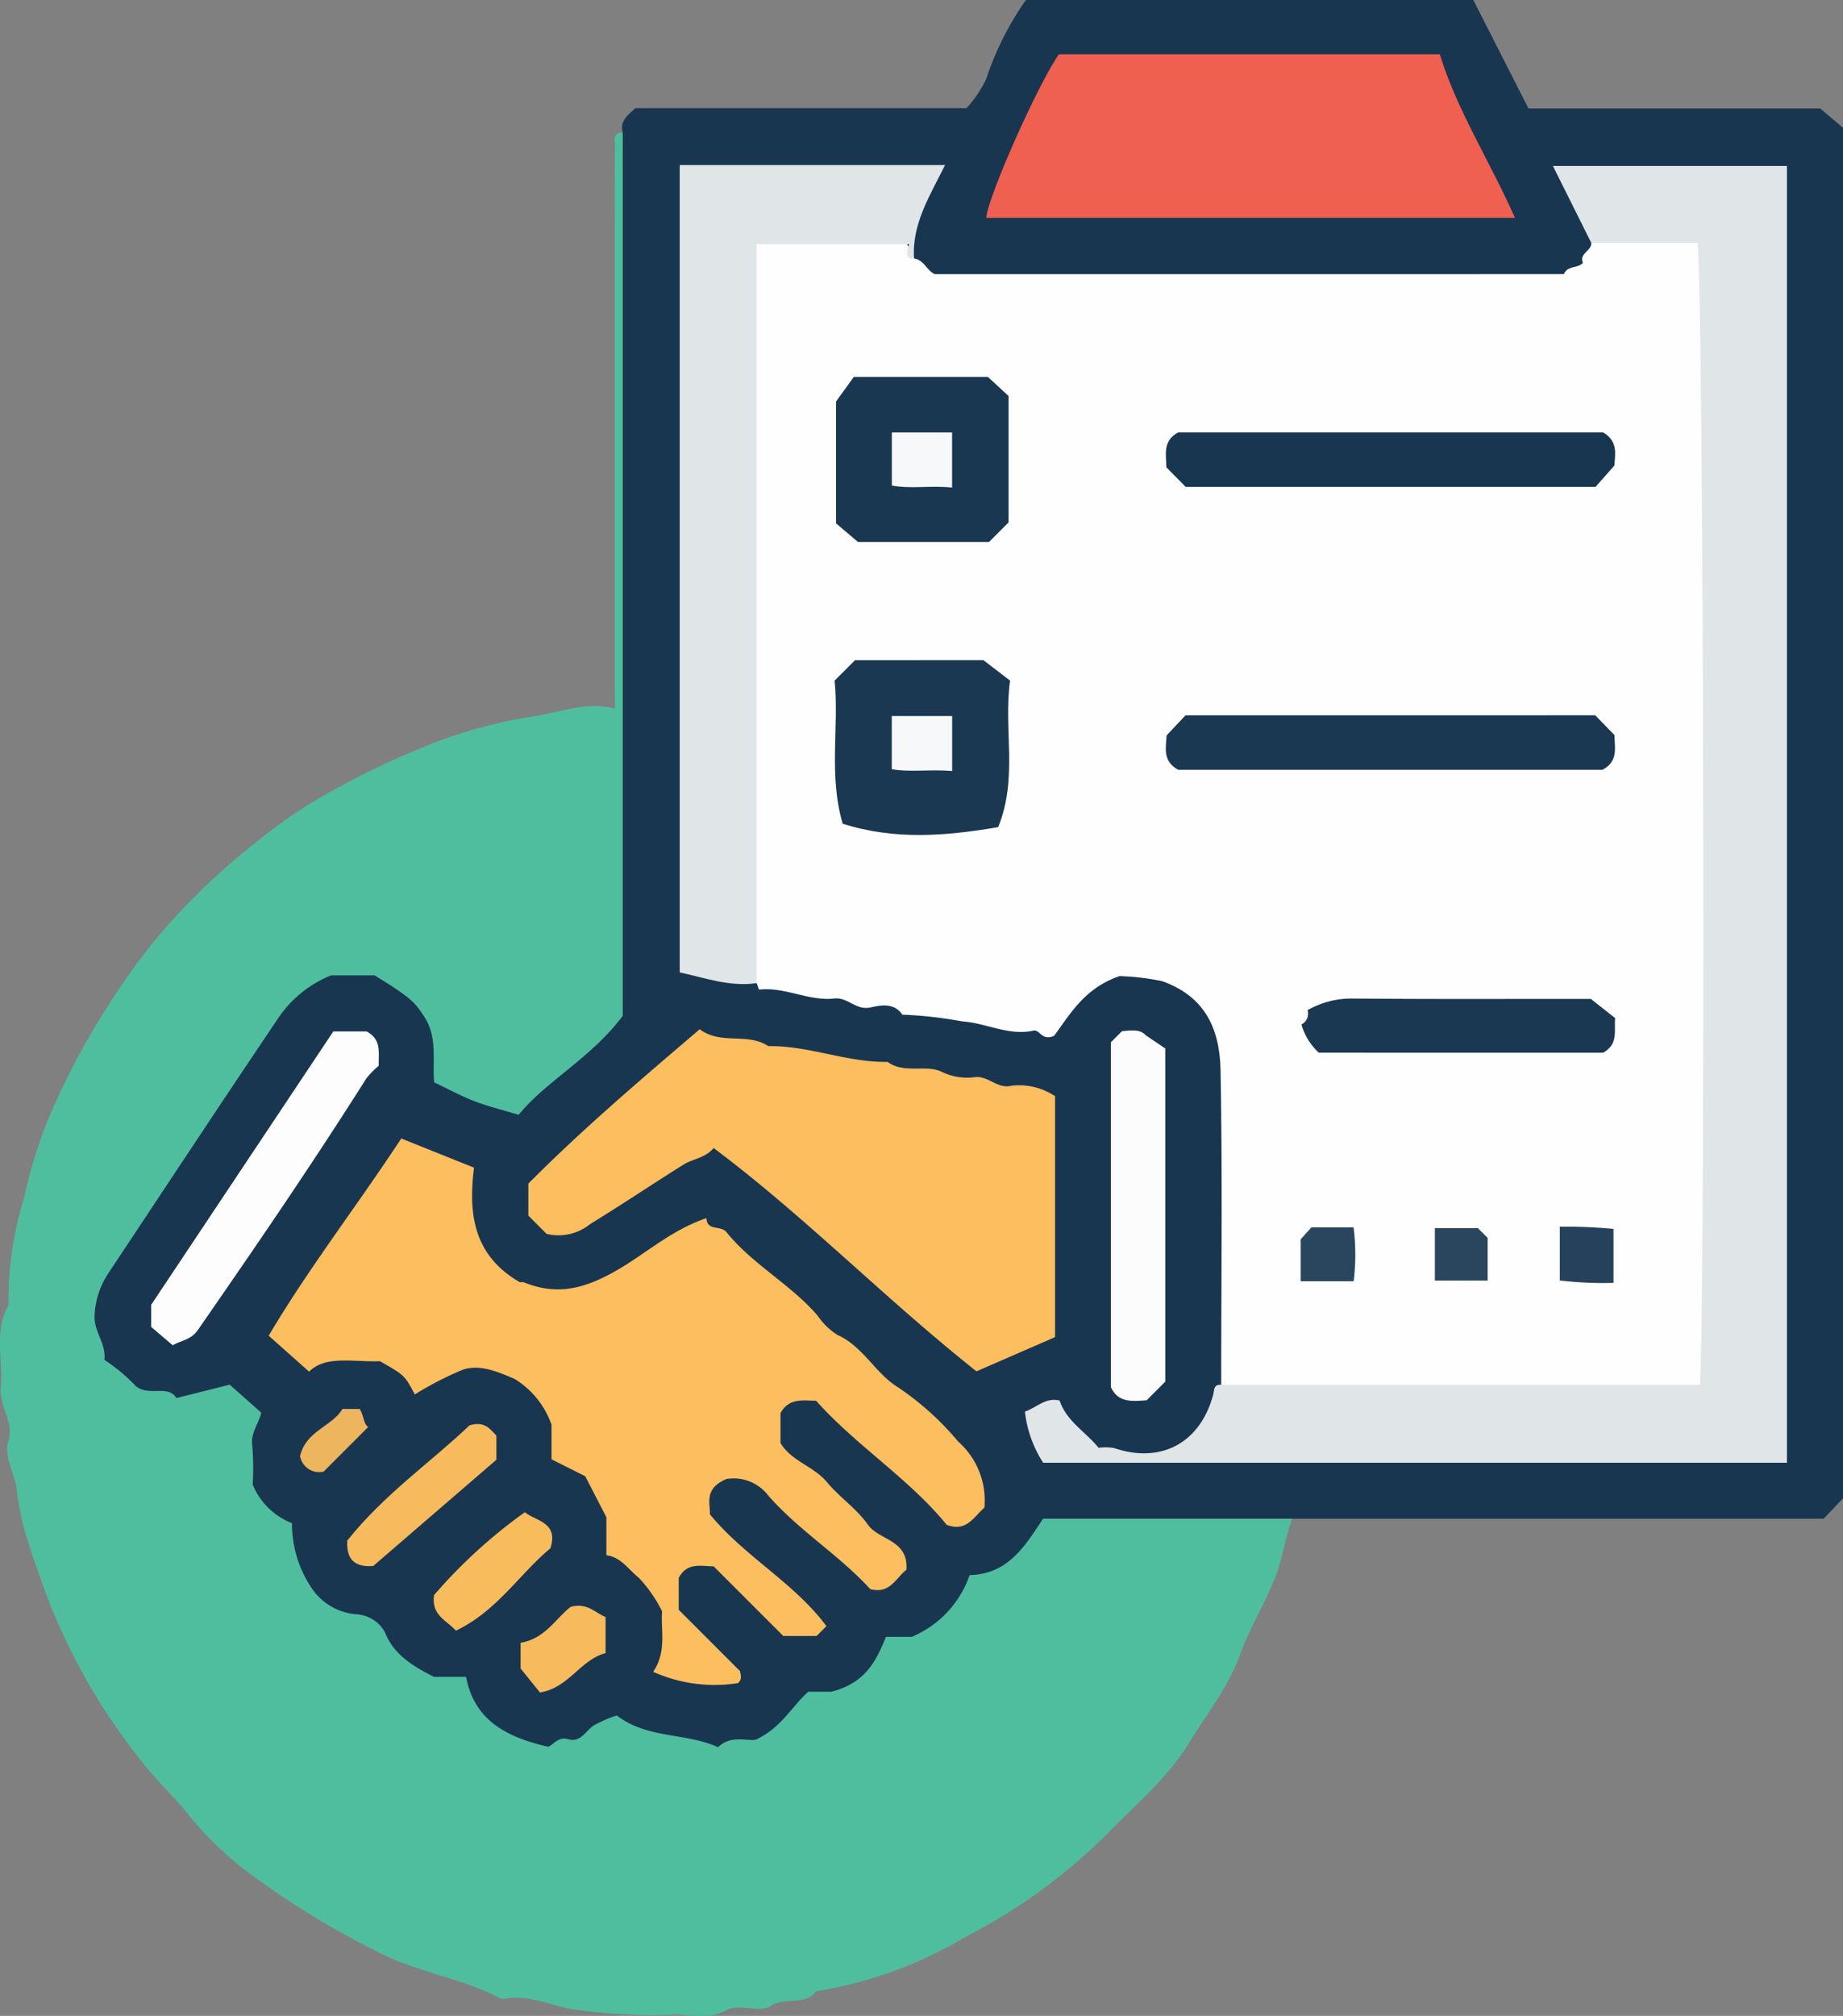 <svg xmlns="http://www.w3.org/2000/svg" xmlns:xlink="http://www.w3.org/1999/xlink" width="128.984" height="141" viewBox="0 0 128.984 141"><rect x="0" y="0" width="128.984" height="141" fill="#808080" stroke="none"/><defs><clipPath id="a"><rect width="128.984" height="141" fill="none"/></clipPath></defs><g clip-path="url(#a)"><path d="M92.575,106.225h37.208l1.353-1.426V8.939l-1.59-1.351H109.125C107.839,5.06,106.56,2.551,105.261,0H73.949a21.2,21.2,0,0,0-2.783,5.535A8.2,8.2,0,0,1,69.79,7.566H46.62c-.581.524-1.1.932-.885,1.7-.5.757-.248,1.607-.255,2.409-.032,3.4-.081,6.792,0,10.186.357,15.4-.627,30.791-.551,46.191.015,2.951-3.969,7.924-6.823,8.494a4.959,4.959,0,0,1-4.185-1.4,8.959,8.959,0,0,1-.94-2.969A6.365,6.365,0,0,0,22.2,69.49a16,16,0,0,0-2.036,2.594c-3.475,5.184-6.879,10.415-10.4,15.567-1.705,2.493-2.3,5.034-.655,7.7,1.59,2.577,4.087,3.209,6.949,2.806a2.923,2.923,0,0,1,2.386.249c.136.124.363.27.35.407-.391,4.1,2,7.243,3.61,10.658.433.917.7,2.055,1.573,2.534,2.742,1.511,4.9,3.832,7.549,5.39a15.591,15.591,0,0,1,4.115,3.026,5.727,5.727,0,0,0,6.981,1.7,7.526,7.526,0,0,1,5.585-.177c3.705,1.12,6.84.514,10.326-1.735,2.859-1.846,5.593-3.967,8.583-5.677,2.65-1.515,4.684-4,7.133-5.908a6.385,6.385,0,0,1,4.2-1.627c3.579.035,7.16.026,10.74,0,1.181-.008,2.412.127,3.393-.784" transform="translate(-2.151)" fill="#193651"/><path d="M90.424,109.555H73c-1.238,1.863-2.427,3.886-5.141,3.941a7.238,7.238,0,0,1-4.045,4.319H62.005c-.661,1.6-1.362,3.208-3.821,3.84H56.57c-1.154,1.014-1.854,2.5-3.677,3.354-.6.115-1.756-.349-2.634.524-2.267-1.022-4.99-.582-7.09-2.219a9.171,9.171,0,0,0-1.617.7c-.576.387-.908,1.22-1.805.958-.716-.21-1.1.494-1.4.527-2.95-.67-5.161-1.88-5.728-4.882H30.375c-1.655-.837-2.861-1.64-3.454-3.164a2.453,2.453,0,0,0-1.929-1.211,4.152,4.152,0,0,1-3.119-1.746,8.008,8.008,0,0,1-1.436-4.628,4.9,4.9,0,0,1-2.752-2.7,18.7,18.7,0,0,0-.029-2.711c-.13-.878.419-1.5.631-2.317l-2.21-1.963-3.736.939c-.57-.973-1.879-.074-2.836-.838a12.551,12.551,0,0,0-2.2-1.837c.132-1.172-.762-1.991-.686-3.127A5.782,5.782,0,0,1,7.575,92.4c3.918-5.9,7.818-11.813,11.781-17.683a8.117,8.117,0,0,1,3.816-3.167h3.046c2.619,1.608,2.822,1.909,3.454,2.858.976,1.462.576,3.088.711,4.623.966.458,1.865.949,2.812,1.315s1.944.607,3.1.957c1.981-2.407,5.051-3.946,7.288-6.919V12.6c-.76.008-.54.59-.543.988-.017,2.386-.008,4.773-.008,7.16V52.886c-2.091-.528-3.938.32-5.853.574a33.648,33.648,0,0,0-7.62,2.154,56.7,56.7,0,0,0-7.551,3.738,33.186,33.186,0,0,0-3.606,2.51,47.645,47.645,0,0,0-7.711,7.41A54.115,54.115,0,0,0,3.95,80.29,32.224,32.224,0,0,0,1.7,87.066,24.071,24.071,0,0,0,.6,94.6c-1.056,1.861-.363,3.887-.544,5.83-.117,1.247.924,2.332.545,3.626s.507,2.385.591,3.624a17.267,17.267,0,0,0,.789,3.516c.328,1.142.766,2.251,1.154,3.376A42.95,42.95,0,0,0,9.5,126c1.174,1.593,2.619,2.9,3.83,4.432a23.555,23.555,0,0,0,4.211,3.991,58.947,58.947,0,0,0,9.007,5.481c2.758,1.415,5.866,1.782,8.572,3.256,1.64-.369,3.209.335,4.7.664a37.739,37.739,0,0,0,7.51.41c1.145.024,2.344.324,3.453-.28,1.028-.56,2.347.208,3.153-.322,1.031-.678,2.377.032,3.176-1.023a29.79,29.79,0,0,0,10.529-3.844,39.806,39.806,0,0,0,9.547-6.876c2.065-2.149,4.43-4.054,6-6.614,1.246-2.034,2.75-3.905,3.6-6.217.636-1.735,1.595-3.365,2.336-5.087.622-1.446.773-2.978,1.306-4.418" transform="translate(0 -3.33)" fill="#4fbe9e"/><path d="M71.648,74.5c.065.157.145.455.192.449,1.8-.2,3.464.826,5.237.625.956-.109,1.525.847,2.535.625.722-.16,1.653-.353,2.236.505a28.684,28.684,0,0,1,4.177.469c1.69.105,3.255,1.032,4.995.646.454-.1.572.749,1.445.365,1.059-1.41,2.09-3.334,4.585-4.178a17.141,17.141,0,0,1,2.966.35c3.12,1.1,4.045,3.476,4.1,6.247.137,7.329.046,14.662.046,21.994,1.02,1.034,2.352.922,3.618.926q13.2.05,26.406,0c1.273,0,2.585.043,3.668-.881.936-1.163.851-2.57.853-3.932q.031-36.024,0-72.047a6.474,6.474,0,0,0-1.006-4.211c-2.444-.829-5.042-1.292-7.641.261.046.569-.867.741-.58,1.406-.365.4-1.09.177-1.335.789H84.117c-.56-.238-.751-1-1.449-1.093-.36-.73-.592-1.612-1.577-1.737-3.178-.4-6.354-.684-9.231.285a4.842,4.842,0,0,0-1.124,3.615q-.067,22.578-.008,45.155a4.6,4.6,0,0,0,.919,3.366" transform="translate(-18.695 -5.734)" fill="#fefefe"/><path d="M137.147,21.149h7.436c.413,2.416.575,70.61.181,79.882H111.247c-.545-.043-.468.358-.563.708-.911,3.373-3.665,4.826-6.931,3.713a3.549,3.549,0,0,0-1.084-.015c-.908-1.125-2.246-1.858-2.727-3.305-.975-.252-1.625.5-2.43.773a8.28,8.28,0,0,0,1.278,3.576h52.053v-90.7H134.466l2.681,5.373" transform="translate(-25.783 -4.171)" fill="#e0e5e8"/><path d="M28.387,124.565c1.168-1.177,3.126-.656,4.961-.736,1.732.989,1.732.989,2.439,2.326a23.034,23.034,0,0,1,3.362-1.731c1.2-.4,2.43.143,3.6.633a6.1,6.1,0,0,1,2.606,3.213v2.422l2.358,1.181c.429.83.9,1.741,1.483,2.87v2.66c1.008.115,1.526.986,2.27,1.574a9.8,9.8,0,0,1,1.63,2.348c-.113,1.259.349,2.8-.625,4.23a10.5,10.5,0,0,0,5.927.791c.379-.309.129-.707.16-.829l-4.3-4.3v-2.232c.594-1.109,1.562-.817,2.448-.805l4.869,4.868h2.331l.69-.689c-2.268-3.048-5.725-4.856-8.155-7.82.024-.791-.427-1.793,1.153-2.468a3.033,3.033,0,0,1,2.894,1.11c2.146,2.48,4.985,4.191,7.175,6.588,1.4.375,1.815-.822,2.529-1.346.152-2.135-1.919-2.048-2.7-3.165s-1.982-1.911-2.856-2.966c-.932-1.123-2.483-1.453-3.255-2.74v-2.089c.582-1.069,1.539-.882,2.494-.866,2.81,3.151,6.5,5.439,9.134,8.673,1.379.532,1.877-.529,2.643-1.2a5.492,5.492,0,0,0-1.838-4.621,20.041,20.041,0,0,0-4.186-3.779c-1.593-.957-2.446-2.867-4.265-3.679a4.648,4.648,0,0,1-1.372-1.334c-1.895-2.205-4.55-3.579-6.382-5.843-.43-.531-1.369-.05-1.411-.991-2.389.807-4.149,2.4-6.125,3.563-2.229,1.307-4.213,1.913-6.612.942-.157-.064-.363-.009-.3-.009-3.317-1.9-3.626-4.871-3.229-8.025l-5.093-2.041c-3.11,4.729-6.493,9.091-9.278,13.793l2.832,2.517" transform="translate(-6.757 -28.623)" fill="#fcbe5e"/><path d="M50.27,108.655V110.9l1.277,1.276a3.521,3.521,0,0,0,3.059-.694c2.2-1.342,4.344-2.791,6.534-4.158.645-.4,1.493-.443,2.1-1.15,6.4,4.793,11.988,10.544,18.391,15.615l5.5-2.391V102.545a4.534,4.534,0,0,0-3.053-.73c-.969.245-1.582-.682-2.529-.606a4.028,4.028,0,0,1-2.317-.352c-1.118-.569-2.643.157-3.824-.71-2.836.05-5.508-1.151-8.345-1.1-1.449-.975-3.335-.063-4.8-1.184-4.047,3.459-8.092,6.874-11.991,10.794" transform="translate(-13.292 -25.875)" fill="#fcbe5e"/><path d="M70.052,72.913V21.228H80.7c.1.02-.524,1.111.369,1-.16-2.428,1.114-4.394,2.171-6.535H64.67V72.164c1.726.365,3.488,1.024,5.382.75" transform="translate(-17.099 -4.15)" fill="#e0e5e8"/><path d="M130.838,16.6c-1.807-4.055-4.048-7.5-5.263-11.436H98.923c-1.406,1.949-5,10.006-5.084,11.436Z" transform="translate(-24.811 -1.366)" fill="#f06051"/><path d="M108.2,123.84l1.3-1.3v-23.3l-1.371-.928c-.414-.462-1.038-.325-1.657-.287l-.778.778c0,8.065,0,16.131,0,24.13.516,1.091,1.451.982,2.5.913" transform="translate(-27.947 -25.904)" fill="#fcfcfc"/><path d="M30.311,100.471c-.034-.939.223-1.819-.853-2.4H27.131L14.383,117.193v1.546l1.513,1.287c.513-.33,1.255-.352,1.756-1.074,4.029-5.806,8.022-11.635,11.8-17.609a6.228,6.228,0,0,1,.858-.872" transform="translate(-3.803 -25.93)" fill="#fdfdfd"/><path d="M33.037,143.555c-.083,1.395.6,1.871,1.817,1.776l8.619-7.431v-1.683c-.461-.5-.861-1.039-1.881-.722-2.691,2.564-5.978,4.824-8.555,8.059" transform="translate(-8.733 -35.801)" fill="#f7bb5d"/><path d="M41.294,149.582c-.216,1.417.867,1.762,1.524,2.489,2.866-1.354,4.47-3.985,6.607-5.752.6-1.813-.982-1.9-1.786-2.527a36.14,36.14,0,0,0-6.345,5.789" transform="translate(-10.911 -38.02)" fill="#f8bc5d"/><path d="M49.531,155.267v1.8l1.358,1.681c2.04-.339,2.808-2.289,4.588-2.756v-2.527c-.68-.246-1.281-1.042-2.442-.707-1.025.772-1.769,2.224-3.5,2.512" transform="translate(-13.096 -40.368)" fill="#f7bb5d"/><path d="M33.319,135.23c-.328-.205-.3-.8-.6-1.26H31.514c-.708,1.216-2.559,1.523-2.964,3.3a1.357,1.357,0,0,0,1.649,1.081l3.12-3.122" transform="translate(-7.549 -35.422)" fill="#edb55d"/><path d="M80.836,62.773,79.406,64.2c.326,3.228-.442,6.582.566,10.009,3.641,1.166,7.271.858,10.88.241,1.406-3.444.362-6.82.833-10.25l-1.866-1.43Z" transform="translate(-20.995 -16.597)" fill="#1b3852"/><path d="M91.618,46.012V37.175l-1.445-1.331H80.785l-1.242,1.713v8.527l1.535,1.3H90.25l1.367-1.367" transform="translate(-21.032 -9.477)" fill="#1a3752"/><path d="M112.293,68.016l-1.325,1.41c-.03.817-.314,1.776.812,2.4h29.7c1.134-.607.843-1.576.834-2.431l-1.344-1.381Z" transform="translate(-29.326 -17.984)" fill="#1b3852"/><path d="M140.991,44.927l1.32-1.491c.039-.733.3-1.683-.787-2.319H111.781c-1.111.6-.828,1.569-.825,2.439l1.353,1.371Z" transform="translate(-29.328 -10.872)" fill="#193651"/><path d="M144.93,98.736c1.078-.6.764-1.495.844-2.424L144.1,94.994c.207.04.038-.021-.132-.021-5.493-.005-10.987.023-16.48-.026a6.206,6.206,0,0,0-3.242.813.839.839,0,0,1-.429,1,4.281,4.281,0,0,0,1.219,1.974Z" transform="translate(-32.737 -25.105)" fill="#1b3853"/><path d="M148.4,116.636V120.4a26.528,26.528,0,0,0,3.76.168v-3.777a37.446,37.446,0,0,0-3.76-.155" transform="translate(-39.237 -30.839)" fill="#26415b"/><path d="M127.448,116.7H124.5l-.753.838v2.931h3.71a15.382,15.382,0,0,0-.006-3.768" transform="translate(-32.719 -30.855)" fill="#2a455e"/><path d="M140.209,117.458l-.68-.68h-3.012v3.666h3.692Z" transform="translate(-36.096 -30.877)" fill="#2a455e"/><path d="M89.071,68.079H84.845V71.8c1.3.229,2.724-.008,4.226.13Z" transform="translate(-22.433 -18)" fill="#f7f8f9"/><path d="M89.068,41.118H84.851v3.715c1.292.247,2.714-.013,4.217.141Z" transform="translate(-22.435 -10.872)" fill="#f7f8f9"/></g></svg>